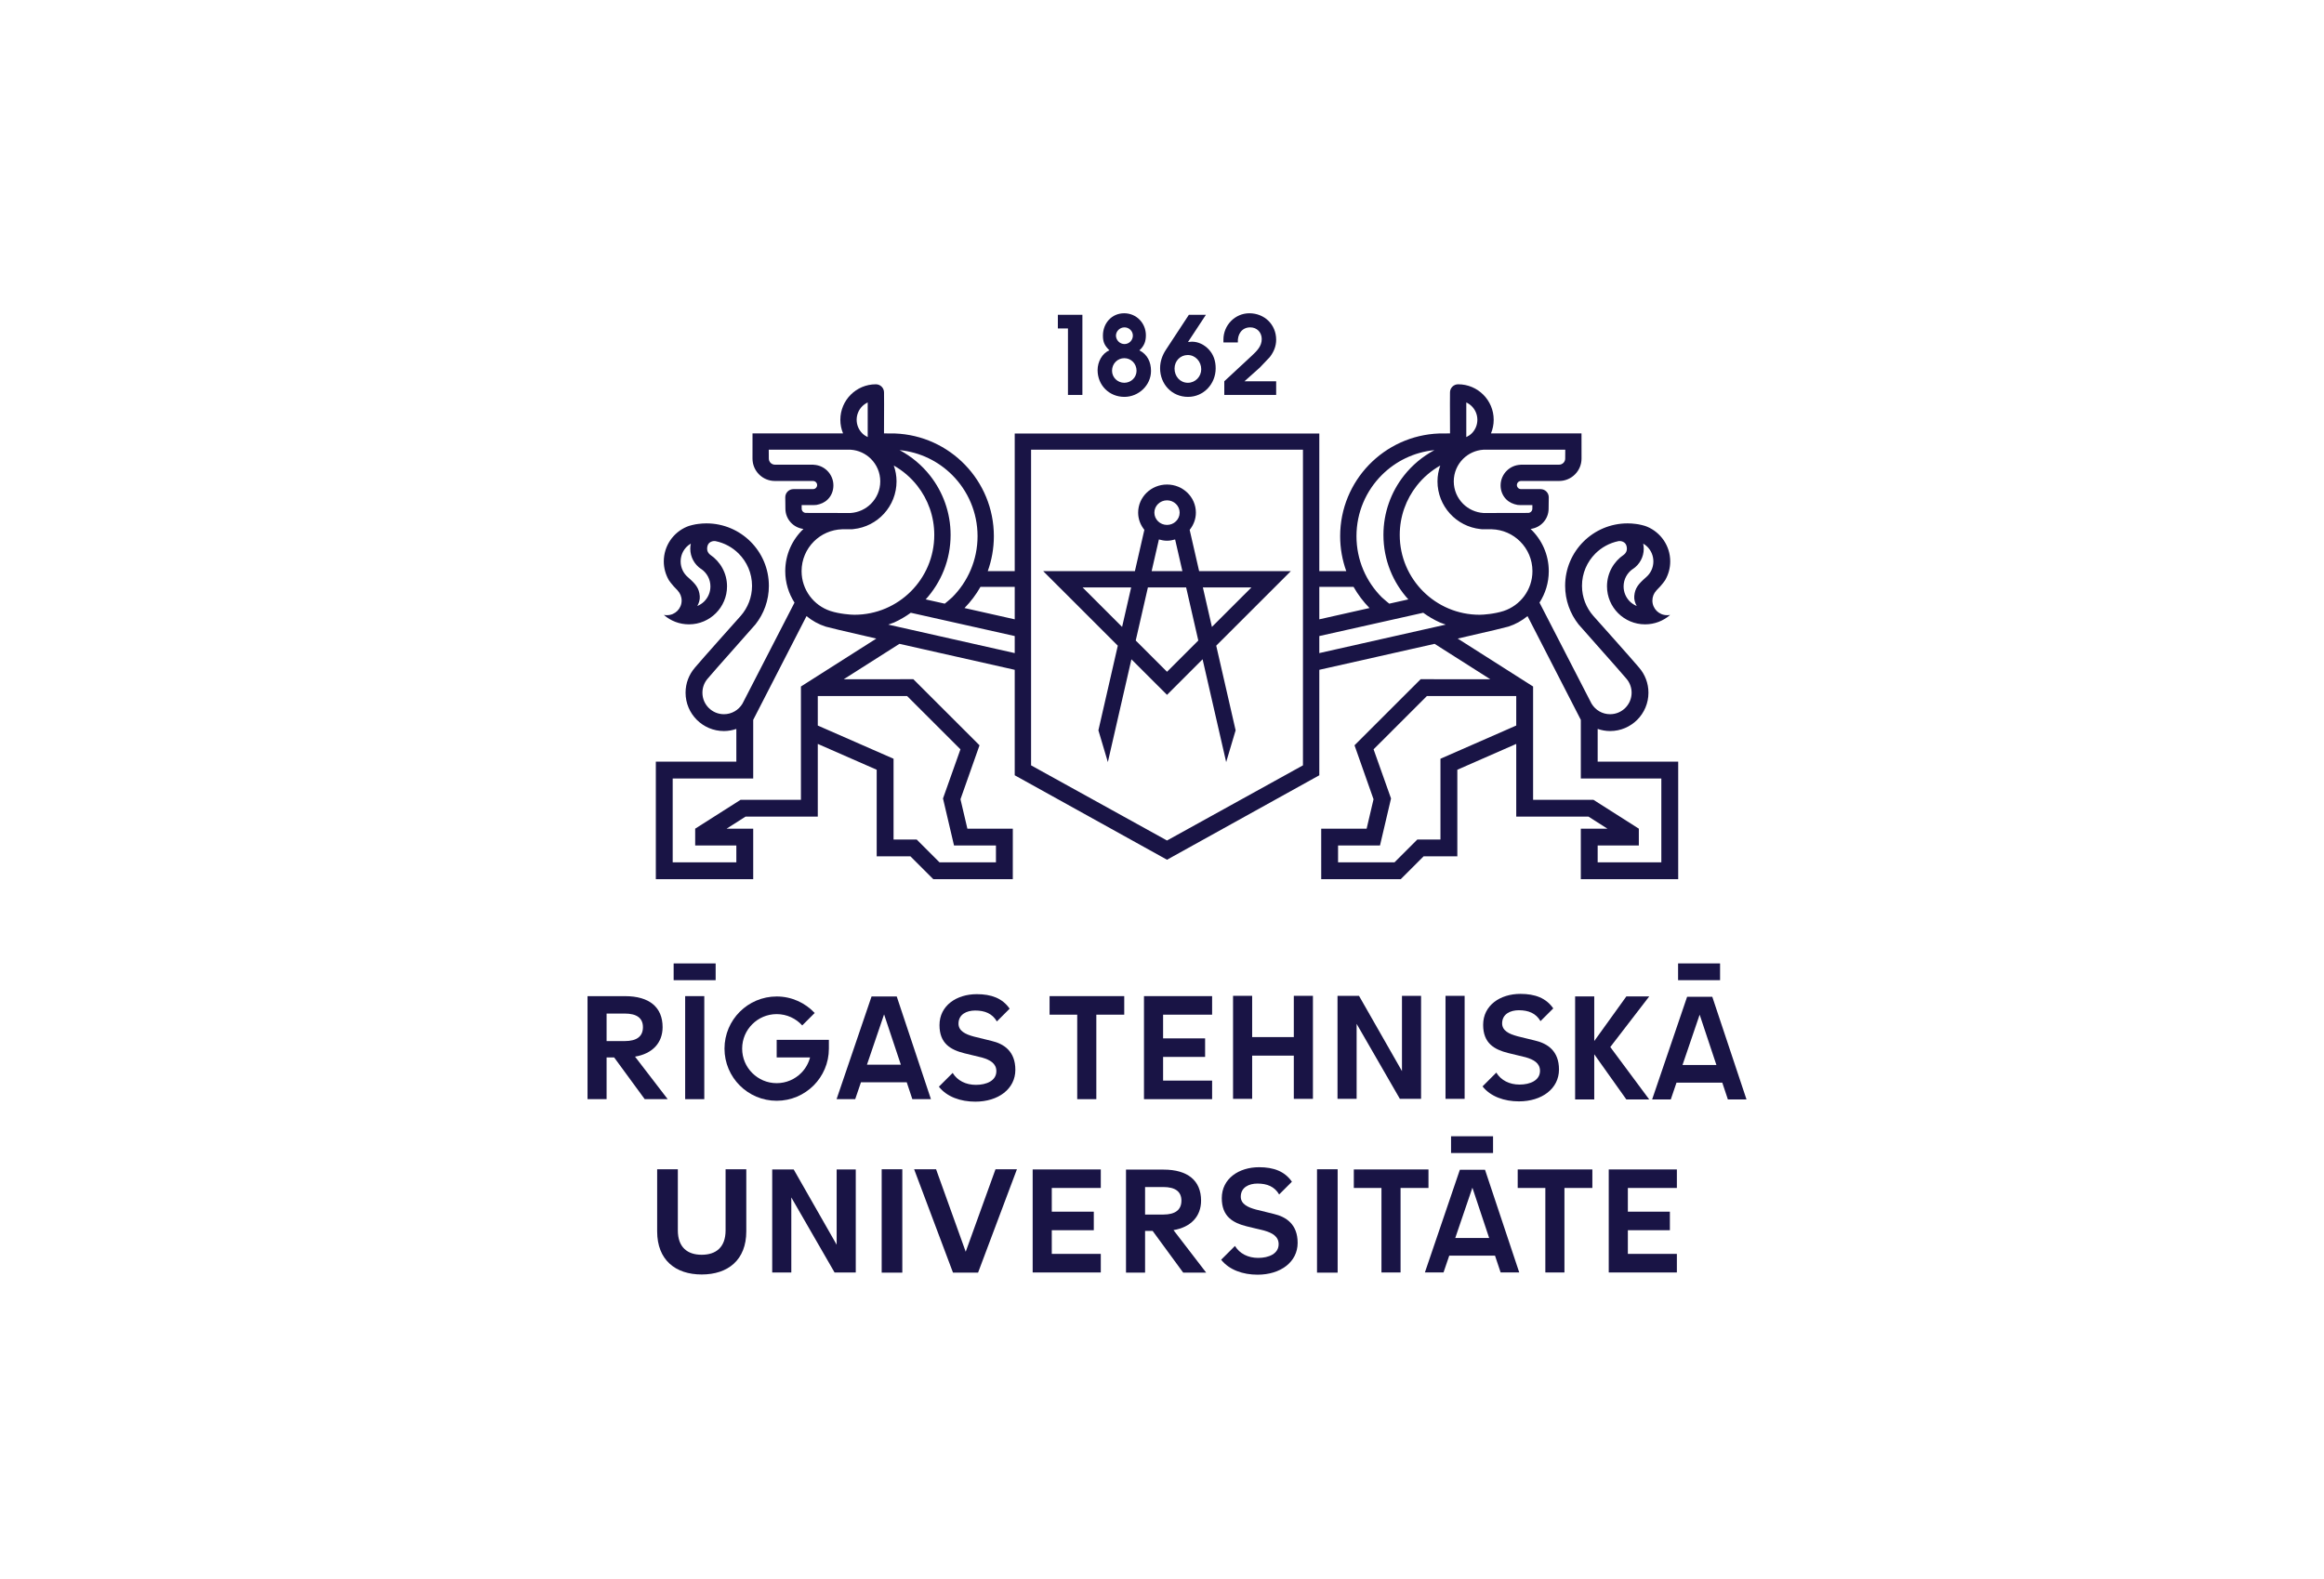 <svg width="178px" height="121px" viewBox="0 0 178 121" version="1.1" xmlns="http://www.w3.org/2000/svg" xmlns:xlink="http://www.w3.org/1999/xlink">
    <g id="Page-1" stroke="none" stroke-width="1" fill="none" fill-rule="evenodd">
        <g id="incsr" transform="translate(177, 0)">
            <rect id="Rectangle" x="0" y="0" width="178" height="121"></rect>
        </g>
        <g id="rtu">
            <rect id="Rectangle" x="0" y="0" width="178" height="121"></rect>
            <g id="Group-12" transform="translate(45, 24)" fill="#191445">
                <g id="Group-11">
                    <polygon id="Fill-1" points="44.385 60.207 44.384 60.207 44.384 60.208"></polygon>
                    <polyline id="Fill-2" points="58.692 67.011 60.809 67.011 60.809 73.485 62.272 73.485 62.272 67.011 64.41 67.011 64.41 65.592 58.692 65.592 58.692 67.011"></polyline>
                    <polyline id="Fill-3" points="71.244 67.011 73.361 67.011 73.361 73.485 74.824 73.485 74.824 67.011 76.962 67.011 76.962 65.592 71.244 65.592 71.244 67.011"></polyline>
                    <polyline id="Fill-4" points="39.312 67.011 39.312 65.592 34.094 65.592 34.094 73.485 39.312 73.485 39.312 72.062 35.558 72.062 35.558 70.248 38.776 70.248 38.776 68.828 35.558 68.828 35.558 67.011 39.312 67.011"></polyline>
                    <polyline id="Fill-5" points="83.435 67.011 83.435 65.592 78.217 65.592 78.217 73.485 83.435 73.485 83.435 72.062 79.681 72.062 79.681 70.248 82.9 70.248 82.9 68.828 79.681 68.828 79.681 67.011 83.435 67.011"></polyline>
                    <polyline id="Fill-6" points="20.545 65.592 19.081 65.592 19.081 71.359 15.79 65.592 14.145 65.592 14.145 73.485 15.608 73.485 15.608 67.738 18.921 73.485 20.545 73.485 20.545 65.592"></polyline>
                    <path d="M66.461,70.844 L67.774,66.99 L69.058,70.844 L66.461,70.844 Z M68.741,65.619 L66.813,65.619 L64.135,73.484 L65.562,73.484 L66.001,72.196 L69.506,72.196 L69.937,73.484 L71.362,73.484 L68.741,65.619 L68.741,65.619 Z" id="Fill-7"></path>
                    <polygon id="Fill-8" points="66.139 64.334 69.356 64.334 69.356 63.05 66.139 63.05"></polygon>
                    <path d="M54.389,71.217 C54.389,69.796 53.515,69.225 52.565,69.001 L51.198,68.665 C50.572,68.498 50.034,68.24 50.034,67.681 C50.034,66.964 50.661,66.674 51.31,66.674 C52.049,66.674 52.62,66.904 52.973,67.509 L53.95,66.533 C53.399,65.733 52.547,65.421 51.434,65.421 C49.888,65.421 48.579,66.294 48.579,67.793 C48.579,69.203 49.429,69.684 50.493,69.952 L51.836,70.277 C52.452,70.456 52.934,70.724 52.934,71.318 C52.934,72.055 52.173,72.369 51.367,72.369 C50.593,72.369 49.945,72.04 49.588,71.454 L48.531,72.509 C49.147,73.289 50.196,73.655 51.321,73.655 C53.08,73.655 54.389,72.682 54.389,71.217" id="Fill-9"></path>
                    <path d="M42.704,69.048 L42.704,66.939 L44.091,66.939 C45.017,66.939 45.487,67.289 45.487,67.98 C45.487,68.689 45.017,69.048 44.091,69.048 L42.704,69.048 Z M46.993,67.98 C46.993,66.449 45.973,65.605 44.12,65.605 L41.243,65.605 L41.243,73.498 L42.704,73.498 L42.704,70.301 L43.28,70.301 L43.302,70.328 L45.624,73.498 L47.384,73.498 L44.881,70.24 C46.21,70.018 46.993,69.189 46.993,67.98 L46.993,67.98 Z" id="Fill-10"></path>
                    <path d="M12.16,70.336 C12.16,72.525 10.761,73.639 8.745,73.639 C6.731,73.639 5.333,72.525 5.333,70.336 L5.333,65.578 L6.917,65.578 L6.917,70.257 C6.917,71.558 7.653,72.129 8.745,72.129 C9.838,72.129 10.574,71.558 10.574,70.257 L10.574,65.578 L12.16,65.578 L12.16,70.336" id="Fill-11"></path>
                    <polygon id="Fill-12" points="22.53 73.498 24.11 73.498 24.11 65.578 22.53 65.578"></polygon>
                    <polyline id="Fill-13" points="29.912 73.498 27.992 73.498 25.015 65.578 26.696 65.578 28.966 71.897 31.248 65.578 32.889 65.578 29.912 73.498"></polyline>
                    <polygon id="Fill-14" points="55.873 73.498 57.453 73.498 57.453 65.578 55.873 65.578"></polygon>
                    <polyline id="Fill-15" points="35.389 53.735 37.507 53.735 37.507 60.208 38.97 60.208 38.97 53.735 41.108 53.735 41.108 52.314 35.389 52.314 35.389 53.735"></polyline>
                    <polyline id="Fill-16" points="47.838 53.735 47.838 52.314 42.62 52.314 42.62 60.208 47.838 60.208 47.838 58.786 44.084 58.786 44.084 56.971 47.302 56.971 47.302 55.551 44.084 55.551 44.084 53.735 47.838 53.735"></polyline>
                    <polyline id="Fill-17" points="55.56 60.184 55.56 52.291 54.096 52.291 54.096 55.452 50.905 55.452 50.905 52.291 49.442 52.291 49.442 60.184 50.905 60.184 50.905 56.873 54.096 56.873 54.096 60.184 55.56 60.184"></polyline>
                    <polyline id="Fill-18" points="63.843 52.292 62.38 52.292 62.38 58.059 59.089 52.292 57.443 52.292 57.443 60.184 58.907 60.184 58.907 54.438 62.219 60.184 63.843 60.184 63.843 52.292"></polyline>
                    <polygon id="Fill-19" points="65.715 60.184 67.179 60.184 67.179 52.292 65.715 52.292"></polygon>
                    <polyline id="Fill-20" points="79.565 52.338 77.107 55.755 77.107 52.338 75.642 52.338 75.642 60.23 77.107 60.23 77.107 56.77 79.565 60.23 81.317 60.23 78.335 56.214 81.317 52.338 79.565 52.338"></polyline>
                    <path d="M83.867,57.59 L85.18,53.735 L86.463,57.59 L83.867,57.59 Z M86.147,52.364 L84.22,52.364 L81.54,60.23 L82.969,60.23 L83.407,58.941 L86.913,58.941 L87.342,60.23 L88.768,60.23 L86.147,52.364 L86.147,52.364 Z" id="Fill-21"></path>
                    <path d="M21.402,57.567 L22.714,53.713 L23.998,57.567 L21.402,57.567 Z M21.754,52.341 L19.075,60.208 L20.502,60.208 L20.942,58.916 L24.449,58.916 L24.878,60.208 L26.302,60.208 L23.683,52.341 L21.754,52.341 L21.754,52.341 Z" id="Fill-22"></path>
                    <polygon id="Fill-23" points="7.478 60.208 8.943 60.208 8.943 52.314 7.478 52.314"></polygon>
                    <polygon id="Fill-24" points="6.596 51.093 9.813 51.093 9.813 49.809 6.596 49.809"></polygon>
                    <path d="M18.486,56.336 L18.486,55.661 L14.488,55.661 L14.488,57.011 L17.045,57.011 C16.923,57.47 16.686,57.88 16.36,58.206 C15.878,58.687 15.221,58.982 14.488,58.982 C13.755,58.982 13.098,58.687 12.618,58.206 C12.137,57.726 11.843,57.069 11.843,56.336 C11.843,55.604 12.137,54.948 12.618,54.467 C13.098,53.987 13.755,53.693 14.488,53.692 C15.267,53.693 15.959,54.026 16.445,54.559 L17.399,53.605 C16.672,52.83 15.636,52.341 14.488,52.341 C12.281,52.342 10.491,54.13 10.491,56.336 C10.491,58.543 12.281,60.331 14.488,60.331 C16.696,60.331 18.486,58.543 18.486,56.336" id="Fill-25"></path>
                    <path d="M32.768,57.961 C32.768,56.54 31.895,55.968 30.944,55.745 L29.578,55.409 C28.951,55.241 28.414,54.984 28.414,54.424 C28.414,53.708 29.04,53.417 29.69,53.417 C30.429,53.417 31,53.647 31.353,54.253 L32.33,53.276 C31.779,52.477 30.926,52.164 29.814,52.164 C28.269,52.164 26.958,53.037 26.958,54.537 C26.958,55.947 27.809,56.427 28.873,56.695 L30.217,57.02 C30.832,57.2 31.313,57.468 31.313,58.062 C31.313,58.799 30.553,59.112 29.747,59.112 C28.972,59.112 28.324,58.784 27.967,58.197 L26.911,59.253 C27.527,60.033 28.576,60.399 29.701,60.399 C31.459,60.399 32.768,59.426 32.768,57.961" id="Fill-26"></path>
                    <path d="M72.583,55.721 L71.216,55.386 C70.589,55.218 70.051,54.961 70.051,54.402 C70.051,53.686 70.679,53.395 71.328,53.395 C72.066,53.395 72.639,53.624 72.99,54.23 L73.968,53.254 C73.416,52.454 72.565,52.142 71.451,52.142 C69.906,52.142 68.597,53.014 68.597,54.514 C68.597,55.924 69.447,56.404 70.511,56.673 L71.854,56.998 C72.47,57.176 72.952,57.446 72.952,58.037 C72.952,58.775 72.19,59.09 71.384,59.09 C70.609,59.09 69.962,58.762 69.605,58.174 L68.55,59.23 C69.166,60.01 70.215,60.377 71.339,60.377 C73.097,60.377 74.406,59.402 74.406,57.937 C74.406,56.516 73.535,55.946 72.583,55.721" id="Fill-27"></path>
                    <path d="M1.46,55.758 L1.46,53.649 L2.847,53.649 C3.774,53.649 4.244,53.999 4.244,54.69 C4.244,55.399 3.774,55.758 2.847,55.758 L1.46,55.758 Z M5.75,54.69 C5.75,53.159 4.729,52.316 2.876,52.316 L1.71684889e-12,52.316 L1.71684889e-12,60.208 L1.46,60.208 L1.46,57.011 L2.038,57.011 L2.059,57.038 L4.38,60.208 L6.14,60.208 L3.638,56.95 C4.966,56.729 5.75,55.899 5.75,54.69 L5.75,54.69 Z" id="Fill-28"></path>
                    <polygon id="Fill-29" points="83.528 51.092 86.744 51.092 86.744 49.808 83.528 49.808"></polygon>
                    <polyline id="Fill-30" points="36.797 6.256 37.903 6.256 37.903 0.117 36.024 0.117 36.024 1.163 36.797 1.163 36.797 6.256"></polyline>
                    <path d="M41.112,3.44 C41.628,3.44 42.051,3.855 42.051,4.403 C42.051,4.918 41.628,5.325 41.112,5.325 C40.597,5.325 40.173,4.918 40.173,4.403 C40.173,3.855 40.597,3.44 41.112,3.44 M41.129,1.08 C41.478,1.08 41.769,1.363 41.769,1.711 C41.769,2.068 41.478,2.359 41.129,2.359 C40.772,2.359 40.481,2.068 40.472,1.711 C40.481,1.363 40.772,1.08 41.129,1.08 M39.067,4.353 C39.067,5.517 39.957,6.405 41.12,6.405 C42.209,6.405 43.158,5.517 43.158,4.419 C43.158,3.722 42.875,3.149 42.269,2.841 C42.625,2.517 42.766,2.169 42.766,1.686 C42.766,0.756 42.044,2.06057393e-13 41.104,2.06057393e-13 C40.14,2.06057393e-13 39.475,0.773 39.475,1.711 C39.475,2.226 39.616,2.484 39.973,2.841 C39.408,3.065 39.067,3.73 39.067,4.353" id="Fill-31"></path>
                    <path d="M45.975,3.198 C46.556,3.198 47.005,3.697 47.005,4.286 C47.005,4.852 46.556,5.325 45.983,5.325 C45.376,5.325 44.961,4.826 44.961,4.237 C44.961,3.647 45.409,3.198 45.975,3.198 M45.991,6.405 C47.196,6.405 48.111,5.408 48.111,4.22 C48.111,3.638 47.945,3.157 47.571,2.758 C47.238,2.409 46.781,2.177 46.299,2.177 L45.991,2.201 L47.363,0.117 L46.058,0.117 L44.303,2.791 C44.029,3.206 43.854,3.681 43.854,4.212 C43.854,5.425 44.753,6.405 45.991,6.405" id="Fill-32"></path>
                    <path d="M50.758,1.08 C51.273,1.08 51.639,1.462 51.639,1.977 C51.639,2.526 51.265,2.891 50.891,3.24 L48.771,5.209 L48.771,6.256 L52.744,6.256 L52.744,5.209 L50.317,5.209 L51.489,4.162 L52.263,3.348 C52.562,2.957 52.744,2.526 52.744,2.027 C52.744,0.864 51.846,-2.7000624e-13 50.691,-2.7000624e-13 C49.594,-2.7000624e-13 48.705,0.914 48.705,2.011 L48.705,2.235 L49.81,2.235 C49.769,1.629 50.101,1.08 50.758,1.08" id="Fill-33"></path>
                    <path d="M44.384,27.465 L41.988,25.071 L42.92,21.005 L45.849,21.005 L46.78,25.071 L44.384,27.465 Z M43.763,17.328 C43.962,17.385 44.167,17.425 44.384,17.425 C44.601,17.425 44.807,17.385 45.005,17.328 L45.562,19.756 L43.206,19.756 L43.763,17.328 Z M44.384,14.33 C44.919,14.33 45.352,14.752 45.352,15.272 C45.352,15.793 44.919,16.215 44.384,16.215 C43.849,16.215 43.416,15.793 43.416,15.272 C43.416,14.752 43.849,14.33 44.384,14.33 L44.384,14.33 Z M40.944,24.028 L37.92,21.005 L41.637,21.005 L40.944,24.028 Z M50.848,21.005 L47.823,24.028 L47.131,21.005 L50.848,21.005 Z M48.915,34.384 L49.639,31.95 L48.153,25.465 L53.867,19.756 L46.844,19.756 L46.119,16.592 C46.413,16.227 46.595,15.773 46.595,15.272 C46.595,14.083 45.605,13.12 44.384,13.12 C43.163,13.12 42.173,14.083 42.173,15.272 C42.173,15.773 42.355,16.227 42.649,16.592 L41.924,19.756 L34.901,19.756 L40.615,25.466 L39.129,31.95 L39.853,34.384 L41.658,26.509 L44.384,29.233 L47.109,26.508 L48.915,34.384 L48.915,34.384 Z" id="Fill-34"></path>
                    <path d="M11.398,42.065 L6.523,42.065 L6.523,35.643 L12.69,35.643 L12.69,31.148 L16.773,23.2 C17.2,23.553 17.695,23.83 18.236,24.004 C18.236,24.004 18.79,24.146 19.27,24.261 C19.964,24.426 20.968,24.658 22.119,24.922 L16.345,28.594 L16.345,37.273 L11.721,37.275 L8.246,39.485 L8.246,40.775 L11.398,40.775 L11.398,42.065 Z M17.336,17.483 C17.898,16.923 18.66,16.574 19.51,16.547 C19.664,16.548 20.217,16.548 20.241,16.548 C20.286,16.548 20.328,16.543 20.37,16.534 C22.223,16.343 23.667,14.779 23.668,12.876 C23.667,12.45 23.591,12.043 23.456,11.665 C24.152,12.059 24.763,12.584 25.255,13.21 C26.072,14.25 26.558,15.556 26.558,16.982 C26.558,18.672 25.875,20.197 24.766,21.306 C23.657,22.413 22.132,23.097 20.441,23.097 C20.155,23.097 19.298,23.035 18.597,22.807 C17.964,22.596 17.413,22.194 17.023,21.665 C16.628,21.13 16.395,20.473 16.395,19.756 C16.395,18.866 16.753,18.067 17.336,17.483 L17.336,17.483 Z M16.402,14.971 L16.4,14.693 L17.319,14.695 C17.393,14.695 17.385,14.695 17.532,14.683 C17.866,14.625 18.176,14.486 18.408,14.25 C18.691,13.968 18.835,13.573 18.832,13.183 C18.832,12.735 18.64,12.334 18.355,12.056 C18.083,11.789 17.717,11.623 17.316,11.607 L17.316,11.6 L14.353,11.599 L14.352,11.599 C14.095,11.598 13.886,11.39 13.885,11.131 L13.885,11.128 L13.88,10.452 L20.143,10.452 C20.753,10.49 21.3,10.75 21.707,11.155 C22.149,11.598 22.42,12.203 22.421,12.876 C22.42,13.55 22.149,14.154 21.707,14.597 C21.299,15.004 20.751,15.263 20.139,15.302 C20.037,15.301 16.73,15.295 16.728,15.295 L16.728,15.295 C16.548,15.295 16.403,15.15 16.402,14.971 L16.402,14.971 Z M21.044,7.121 C21.165,7.001 21.305,6.904 21.46,6.832 C21.46,6.832 21.462,8.798 21.46,9.486 C21.309,9.413 21.163,9.319 21.044,9.2 C20.778,8.932 20.614,8.568 20.613,8.16 C20.614,7.753 20.778,7.389 21.044,7.121 L21.044,7.121 Z M27.93,12.391 C29.131,13.593 29.871,15.245 29.873,17.076 C29.871,18.908 29.131,20.561 27.93,21.762 C27.803,21.889 27.361,22.247 27.361,22.247 L25.908,21.922 L25.881,21.943 C27.077,20.635 27.809,18.894 27.809,16.982 C27.809,15.27 27.221,13.689 26.237,12.438 C25.607,11.635 24.811,10.969 23.903,10.485 C25.47,10.639 26.875,11.337 27.93,12.391 L27.93,12.391 Z M32.72,20.961 L32.72,23.447 L28.874,22.582 C29.348,22.098 29.759,21.554 30.096,20.961 L32.72,20.961 Z M32.72,26.034 L23.035,23.852 L23.479,23.69 C23.932,23.485 24.361,23.234 24.76,22.944 L32.72,24.728 L32.72,26.034 Z M24.476,29.323 L28.563,33.406 L28.546,33.452 L27.226,37.171 L28.071,40.775 L31.282,40.775 L31.282,42.065 L26.96,42.065 L25.212,40.317 L23.439,40.316 L23.439,34.128 L17.636,31.584 L17.636,29.323 L24.476,29.323 Z M9.413,20.927 C9.413,21.378 9.231,21.781 8.936,22.078 C8.785,22.227 8.605,22.344 8.407,22.426 C8.535,22.203 8.62,21.935 8.596,21.661 C8.542,21.056 8.288,20.747 7.71,20.239 C7.356,19.944 7.133,19.507 7.132,19.011 C7.133,18.568 7.309,18.174 7.6,17.883 C7.693,17.791 7.8,17.714 7.912,17.647 C7.885,17.774 7.87,17.905 7.87,18.04 C7.87,18.682 8.197,19.251 8.691,19.584 L8.729,19.605 C9.144,19.902 9.413,20.38 9.413,20.927 L9.413,20.927 Z M33.972,10.452 L54.796,10.452 L54.796,34.634 L44.384,40.392 L33.972,34.634 L33.972,10.452 Z M56.048,24.728 L64.008,22.944 C64.406,23.234 64.835,23.485 65.289,23.69 L65.733,23.852 L56.048,26.034 L56.048,24.728 Z M56.048,20.961 L58.672,20.961 C59.009,21.554 59.42,22.098 59.893,22.582 L56.048,23.447 L56.048,20.961 Z M60.838,12.391 C61.893,11.337 63.298,10.639 64.866,10.485 C63.957,10.969 63.161,11.635 62.53,12.438 C61.547,13.689 60.959,15.27 60.96,16.982 C60.96,18.894 61.69,20.635 62.887,21.943 L62.86,21.922 L61.407,22.247 C61.407,22.247 60.965,21.889 60.838,21.762 C59.636,20.561 58.896,18.908 58.895,17.076 C58.896,15.245 59.636,13.593 60.838,12.391 L60.838,12.391 Z M65.312,11.665 C65.177,12.043 65.101,12.45 65.1,12.876 C65.101,14.779 66.544,16.343 68.398,16.534 C68.439,16.543 68.482,16.548 68.526,16.548 C68.551,16.548 69.104,16.548 69.258,16.547 C70.107,16.574 70.87,16.923 71.431,17.483 C72.015,18.067 72.373,18.866 72.373,19.756 C72.373,20.473 72.14,21.13 71.745,21.665 C71.354,22.194 70.804,22.596 70.17,22.807 C69.47,23.035 68.614,23.097 68.327,23.097 C66.635,23.097 65.11,22.413 64.001,21.306 C62.893,20.197 62.21,18.672 62.209,16.982 C62.21,15.556 62.696,14.25 63.513,13.21 C64.005,12.584 64.616,12.059 65.312,11.665 L65.312,11.665 Z M67.06,11.155 C67.468,10.75 68.015,10.49 68.625,10.452 L74.887,10.452 L74.882,11.128 L74.882,11.131 C74.882,11.39 74.673,11.598 74.415,11.599 L74.415,11.599 L71.452,11.6 L71.452,11.607 C71.05,11.623 70.686,11.789 70.413,12.056 C70.128,12.334 69.935,12.735 69.935,13.183 C69.932,13.573 70.076,13.968 70.36,14.25 C70.593,14.486 70.902,14.625 71.235,14.683 C71.382,14.695 71.374,14.695 71.449,14.695 L72.368,14.693 L72.366,14.971 C72.365,15.15 72.22,15.295 72.04,15.295 L72.039,15.295 C72.038,15.295 68.731,15.301 68.629,15.302 C68.017,15.263 67.468,15.004 67.06,14.597 C66.619,14.154 66.347,13.55 66.347,12.876 C66.347,12.203 66.619,11.598 67.06,11.155 L67.06,11.155 Z M67.307,6.832 C67.463,6.904 67.603,7.001 67.724,7.121 C67.991,7.389 68.154,7.753 68.155,8.16 C68.154,8.568 67.991,8.932 67.724,9.2 C67.604,9.319 67.459,9.413 67.307,9.486 C67.306,8.798 67.307,6.832 67.307,6.832 L67.307,6.832 Z M76.078,31.148 L76.078,35.643 L82.245,35.643 L82.245,42.065 L77.369,42.065 L77.369,40.775 L80.522,40.775 L80.522,39.485 L77.046,37.275 L72.423,37.273 L72.423,28.594 L66.649,24.922 C67.799,24.658 68.804,24.426 69.498,24.261 C69.977,24.146 70.531,24.004 70.531,24.004 C71.073,23.83 71.567,23.553 71.996,23.2 L76.078,31.148 Z M71.132,31.584 L65.328,34.128 L65.328,40.316 L63.556,40.317 L61.808,42.065 L57.485,42.065 L57.485,40.775 L60.696,40.775 L61.542,37.171 L60.222,33.452 L60.205,33.406 L64.291,29.323 L71.132,29.323 L71.132,31.584 Z M80.038,19.605 L80.077,19.584 C80.571,19.251 80.898,18.682 80.898,18.04 C80.898,17.905 80.882,17.774 80.855,17.647 C80.968,17.714 81.075,17.791 81.168,17.883 C81.458,18.174 81.635,18.568 81.636,19.011 C81.635,19.507 81.412,19.944 81.058,20.239 C80.481,20.747 80.225,21.056 80.172,21.661 C80.148,21.935 80.233,22.203 80.361,22.426 C80.163,22.344 79.983,22.227 79.832,22.078 C79.536,21.781 79.355,21.378 79.355,20.927 C79.355,20.38 79.624,19.902 80.038,19.605 L80.038,19.605 Z M12.69,39.485 L10.652,39.485 L12.1,38.563 L17.636,38.563 L17.636,32.992 L22.148,34.971 L22.148,41.606 L24.731,41.604 L26.482,43.354 L32.572,43.354 L32.574,39.485 L29.094,39.485 L28.565,37.231 L30.023,33.098 L24.956,28.035 L19.624,28.037 L23.889,25.325 L32.72,27.315 L32.72,35.395 L44.384,41.865 L56.048,35.395 L56.048,27.315 L64.879,25.325 L69.144,28.037 L63.811,28.035 L58.745,33.098 L60.202,37.231 L59.673,39.485 L56.194,39.485 L56.195,43.354 L62.286,43.354 L64.037,41.604 L66.62,41.606 L66.62,34.971 L71.132,32.992 L71.132,38.563 L76.667,38.563 L78.116,39.485 L76.078,39.485 L76.078,43.355 L83.537,43.355 L83.537,34.353 L77.369,34.353 L77.369,31.844 C77.666,31.945 77.99,32.006 78.32,32.006 C79.944,32.006 81.258,30.691 81.258,29.069 C81.259,28.341 80.99,27.67 80.55,27.158 L80.546,27.152 C80.106,26.619 77.034,23.181 77.034,23.181 C76.494,22.565 76.168,21.764 76.168,20.879 C76.168,19.913 76.559,19.044 77.191,18.41 C77.667,17.935 78.274,17.598 78.957,17.458 C79.07,17.432 79.6,17.432 79.607,18.04 C79.61,18.22 79.524,18.374 79.394,18.481 L79.387,18.484 L79.372,18.499 C78.595,19.022 78.083,19.91 78.083,20.918 C78.083,22.527 79.389,23.832 80.999,23.832 C81.73,23.832 82.398,23.564 82.91,23.121 L82.894,23.111 C82.816,23.129 82.763,23.129 82.678,23.129 C82.061,23.129 81.56,22.628 81.56,22.01 C81.56,21.714 81.674,21.446 81.862,21.245 L81.866,21.235 C82.322,20.79 82.558,20.421 82.554,20.42 C82.789,20.002 82.927,19.522 82.926,19.011 C82.926,17.814 82.197,16.789 81.159,16.352 C81.005,16.276 80.512,16.158 80.289,16.139 C80.084,16.112 79.876,16.096 79.663,16.096 C77.02,16.096 74.877,18.237 74.877,20.879 C74.877,21.993 75.263,23.02 75.903,23.833 C75.927,23.875 79.144,27.48 79.55,27.972 L79.557,27.979 L79.562,27.986 C79.816,28.278 79.968,28.653 79.969,29.069 C79.968,29.526 79.785,29.933 79.486,30.233 C79.185,30.533 78.777,30.716 78.32,30.716 C77.721,30.716 77.199,30.398 76.909,29.919 L76.902,29.911 L72.914,22.167 C73.362,21.471 73.624,20.642 73.624,19.756 C73.623,18.482 73.087,17.336 72.23,16.523 C73.006,16.428 73.607,15.778 73.612,14.978 L73.612,14.978 L73.623,14.102 C73.624,13.936 73.56,13.775 73.442,13.657 C73.325,13.538 73.163,13.472 72.997,13.472 L71.493,13.47 C71.32,13.47 71.182,13.331 71.182,13.161 C71.182,12.99 71.32,12.85 71.493,12.85 L74.415,12.848 C75.364,12.848 76.133,12.08 76.133,11.131 L76.131,9.202 L69.198,9.202 C69.33,8.881 69.405,8.529 69.405,8.16 C69.405,6.658 68.187,5.441 66.684,5.441 C66.34,5.441 66.062,5.715 66.059,6.058 C66.056,6.304 66.054,6.619 66.054,6.97 C66.054,7.685 66.059,8.543 66.061,9.204 C65.719,9.202 65.223,9.209 65.223,9.209 C61.011,9.369 57.646,12.828 57.645,17.076 C57.645,18.018 57.812,18.919 58.114,19.756 L56.048,19.756 L56.048,9.214 L32.72,9.214 L32.72,19.756 L30.654,19.756 C30.956,18.919 31.122,18.018 31.122,17.076 C31.122,12.828 27.757,9.369 23.545,9.209 C23.545,9.209 23.049,9.202 22.707,9.204 C22.709,8.543 22.714,7.685 22.714,6.97 C22.714,6.619 22.712,6.304 22.709,6.058 C22.706,5.715 22.427,5.441 22.084,5.441 C20.581,5.441 19.364,6.658 19.364,8.16 C19.364,8.529 19.438,8.881 19.571,9.202 L12.637,9.202 L12.635,11.131 C12.635,12.08 13.403,12.848 14.352,12.848 L17.276,12.85 C17.447,12.85 17.586,12.99 17.586,13.161 C17.586,13.331 17.447,13.47 17.276,13.47 L15.771,13.472 C15.604,13.472 15.443,13.538 15.326,13.657 C15.208,13.775 15.144,13.936 15.146,14.102 L15.156,14.978 L15.156,14.978 C15.16,15.778 15.762,16.428 16.538,16.523 C15.682,17.336 15.144,18.482 15.144,19.756 C15.144,20.642 15.406,21.471 15.853,22.167 L11.865,29.911 L11.86,29.919 C11.569,30.398 11.047,30.716 10.447,30.716 C9.991,30.716 9.583,30.533 9.282,30.233 C8.983,29.933 8.8,29.526 8.8,29.069 C8.8,28.653 8.952,28.278 9.206,27.986 L9.21,27.979 L9.218,27.972 C9.623,27.48 12.841,23.875 12.864,23.833 C13.505,23.02 13.891,21.993 13.89,20.879 C13.89,18.237 11.747,16.096 9.104,16.096 C8.892,16.096 8.684,16.112 8.479,16.139 C8.256,16.158 7.763,16.276 7.609,16.352 C6.571,16.789 5.841,17.814 5.841,19.011 C5.841,19.522 5.979,20.002 6.214,20.42 C6.21,20.421 6.445,20.79 6.902,21.235 L6.906,21.245 C7.094,21.446 7.208,21.714 7.208,22.01 C7.208,22.628 6.706,23.129 6.089,23.129 C6.005,23.129 5.952,23.129 5.874,23.111 L5.858,23.121 C6.37,23.564 7.037,23.832 7.769,23.832 C9.378,23.832 10.685,22.527 10.685,20.918 C10.685,19.91 10.172,19.022 9.395,18.499 L9.381,18.484 L9.373,18.481 C9.244,18.374 9.158,18.22 9.161,18.04 C9.167,17.432 9.698,17.432 9.811,17.458 C10.493,17.598 11.1,17.935 11.576,18.41 C12.209,19.044 12.599,19.913 12.6,20.879 C12.599,21.764 12.274,22.565 11.734,23.181 C11.734,23.181 8.661,26.619 8.221,27.152 L8.218,27.158 C7.777,27.67 7.508,28.341 7.509,29.069 C7.509,30.691 8.824,32.006 10.447,32.006 C10.778,32.006 11.102,31.945 11.398,31.844 L11.398,34.353 L5.232,34.353 L5.232,43.355 L12.69,43.355 L12.69,39.485 L12.69,39.485 Z" id="Fill-35"></path>
                </g>
            </g>
        </g>
    </g>
</svg>